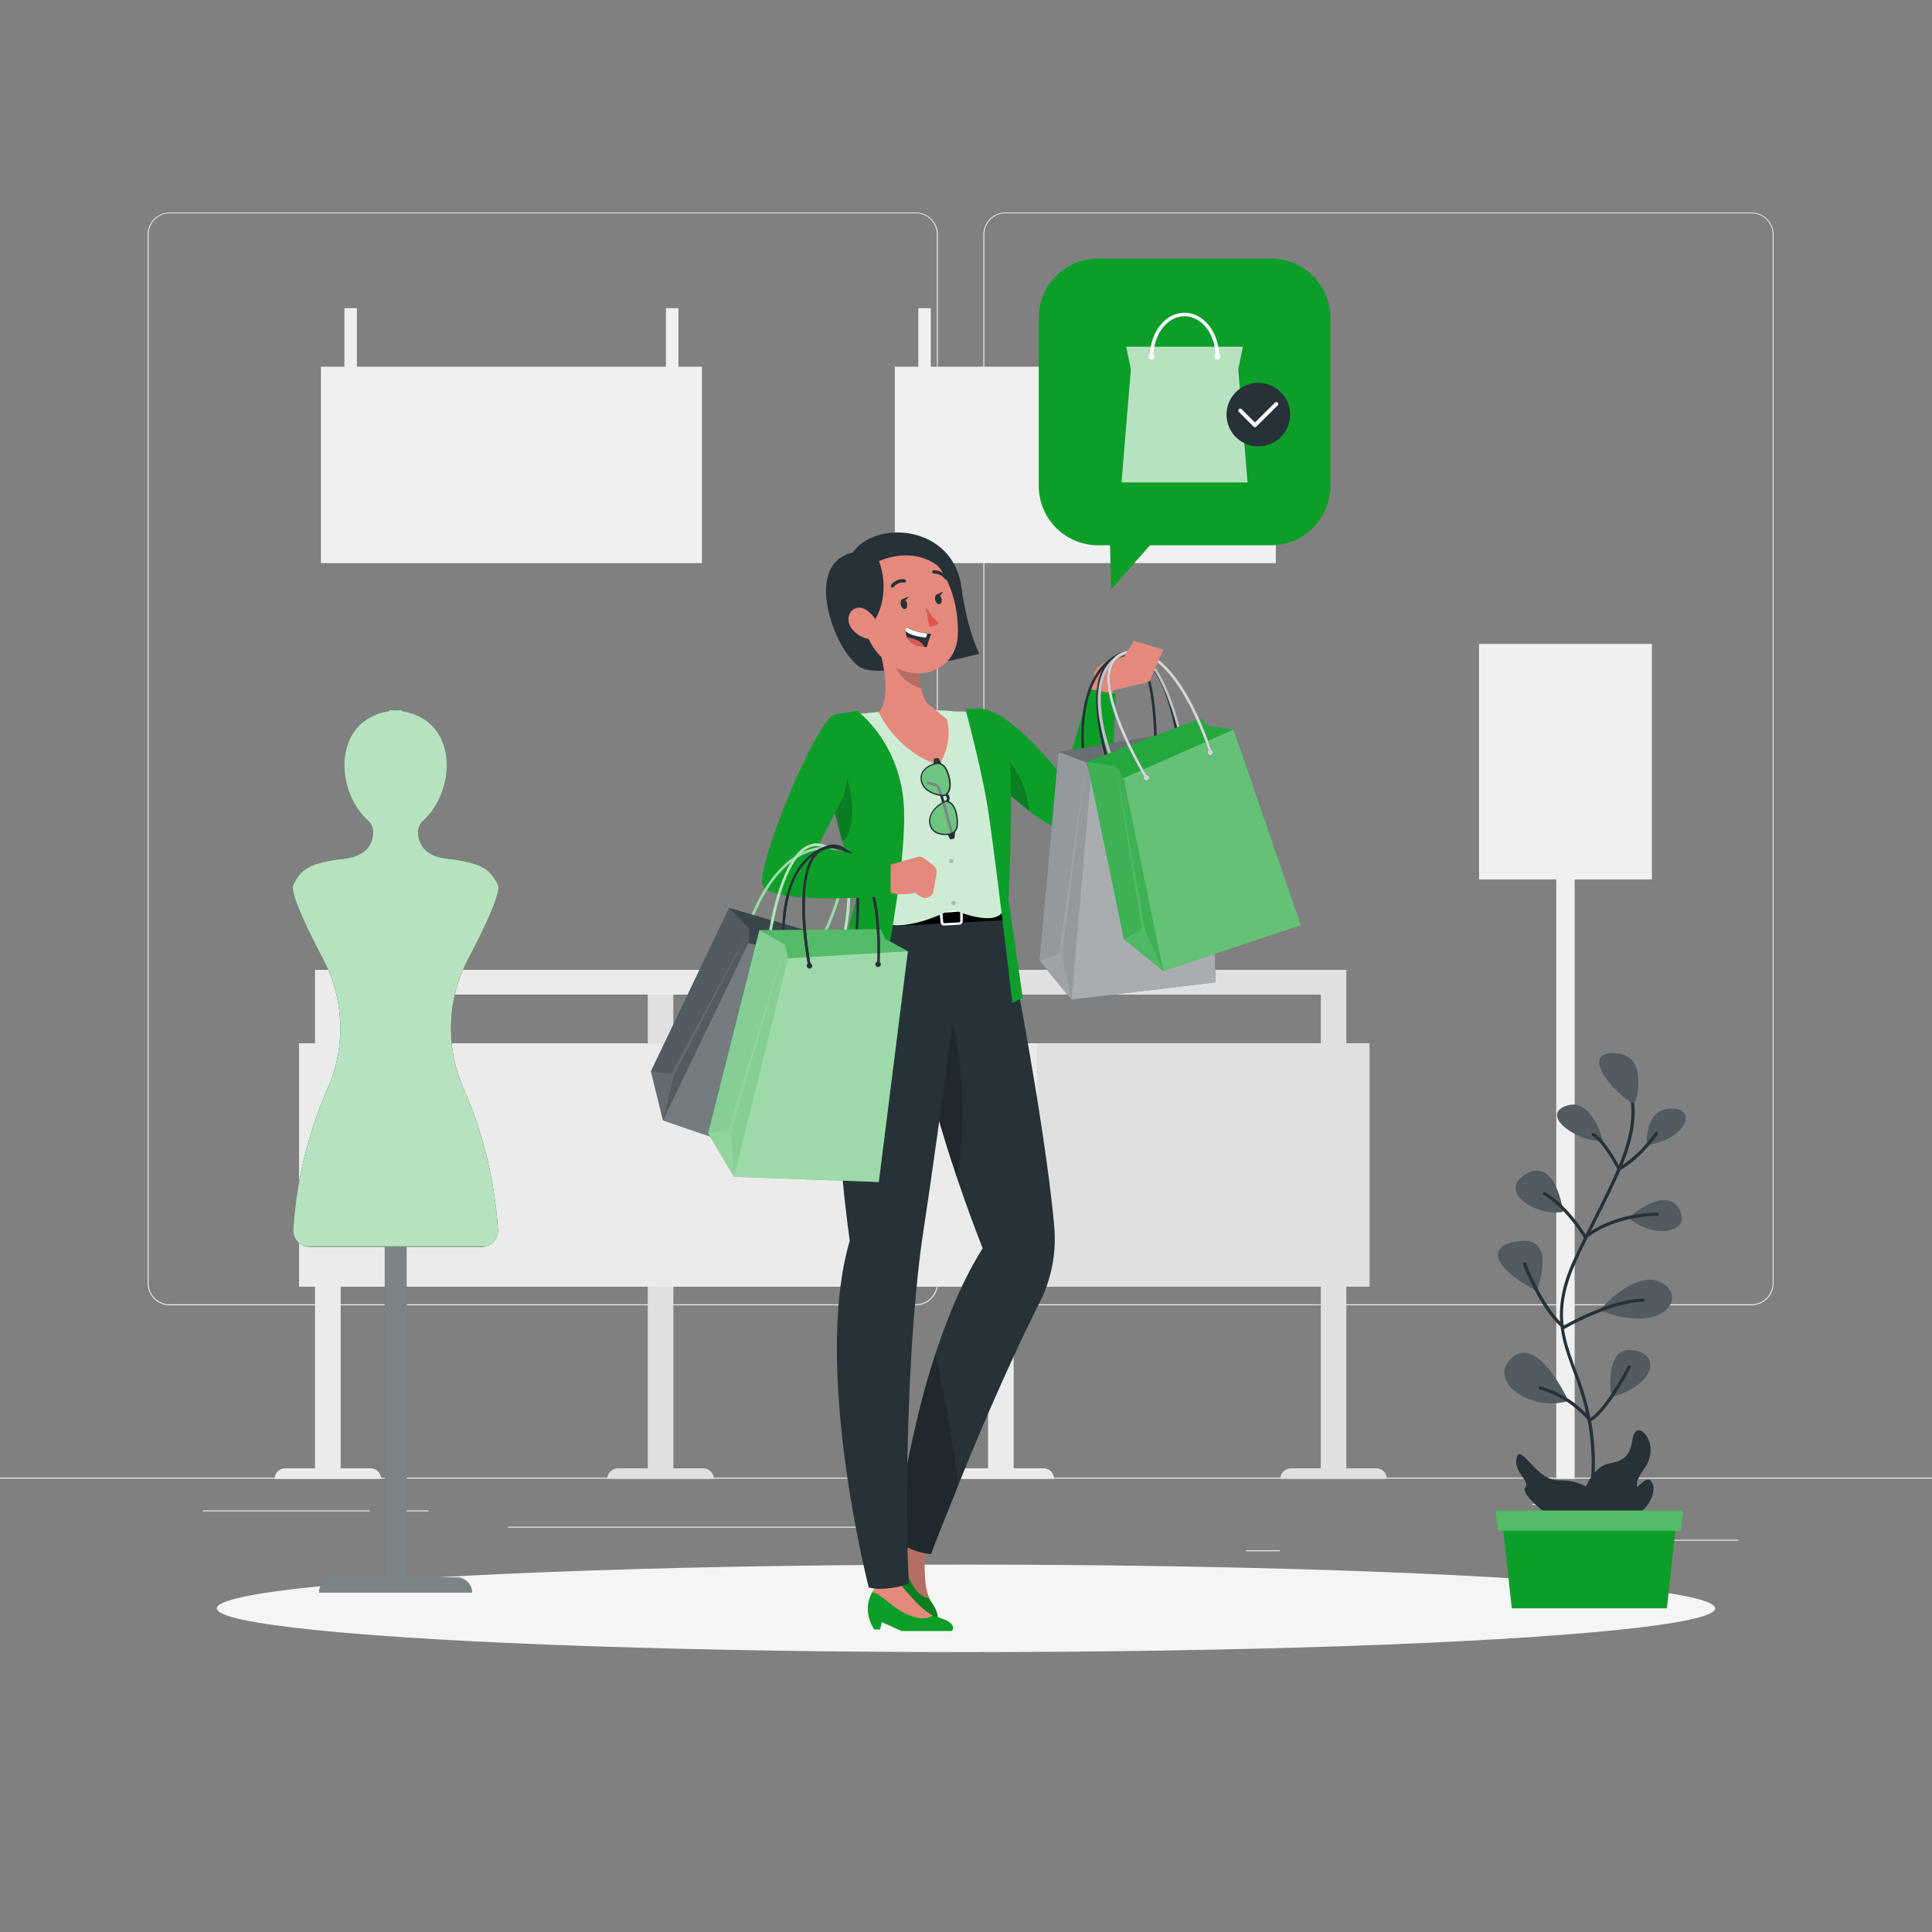 <svg xmlns="http://www.w3.org/2000/svg" viewBox="0 0 500 500"><rect x="0" y="0" width="500" height="500" fill="#808080" stroke="none"/><g id="freepik--background-complete--inject-110"><rect y="382.4" width="500" height="0.25" style="fill:#ebebeb"></rect><rect x="416.78" y="398.49" width="33.12" height="0.25" style="fill:#ebebeb"></rect><rect x="322.53" y="401.21" width="8.69" height="0.25" style="fill:#ebebeb"></rect><rect x="396.59" y="389.21" width="19.19" height="0.25" style="fill:#ebebeb"></rect><rect x="52.46" y="390.89" width="43.19" height="0.25" style="fill:#ebebeb"></rect><rect x="104.56" y="390.89" width="6.33" height="0.25" style="fill:#ebebeb"></rect><rect x="131.47" y="395.11" width="93.68" height="0.25" style="fill:#ebebeb"></rect><path d="M237,337.8H43.91a5.71,5.71,0,0,1-5.7-5.71V60.66A5.71,5.71,0,0,1,43.91,55H237a5.71,5.71,0,0,1,5.71,5.71V332.09A5.71,5.71,0,0,1,237,337.8ZM43.91,55.2a5.46,5.46,0,0,0-5.45,5.46V332.09a5.46,5.46,0,0,0,5.45,5.46H237a5.47,5.47,0,0,0,5.46-5.46V60.66A5.47,5.47,0,0,0,237,55.2Z" style="fill:#ebebeb"></path><path d="M453.31,337.8H260.21a5.72,5.72,0,0,1-5.71-5.71V60.66A5.72,5.72,0,0,1,260.21,55h193.1A5.71,5.71,0,0,1,459,60.66V332.09A5.71,5.71,0,0,1,453.31,337.8ZM260.21,55.2a5.47,5.47,0,0,0-5.46,5.46V332.09a5.47,5.47,0,0,0,5.46,5.46h193.1a5.47,5.47,0,0,0,5.46-5.46V60.66a5.47,5.47,0,0,0-5.46-5.46Z" style="fill:#ebebeb"></path><path d="M334.09,380a2.75,2.75,0,0,0-2.74,2.75h27.56a2.75,2.75,0,0,0-2.75-2.75h-7.72V333h6V270h-6V251H167.64V270H163.5V333h4.14v47h-7.72a2.75,2.75,0,0,0-2.75,2.75h27.56A2.75,2.75,0,0,0,182,380h-7.73V333H341.82v47ZM174.26,270v-12.6H341.82V270Z" style="fill:#e0e0e0"></path><polygon points="427.51 166.65 382.78 166.65 382.78 227.61 402.76 227.61 402.76 382.75 407.52 382.75 407.52 227.61 427.51 227.61 427.51 166.65" style="fill:#f0f0f0"></polygon><polygon points="181.65 94.9 181.65 145.73 83.05 145.73 83.05 94.9 89.13 94.9 89.13 79.76 92.36 79.76 92.36 94.9 172.34 94.9 172.34 79.76 175.57 79.76 175.57 94.9 181.65 94.9" style="fill:#f0f0f0"></polygon><polygon points="330.18 94.9 330.18 145.73 231.58 145.73 231.58 94.9 237.66 94.9 237.66 79.76 240.89 79.76 240.89 94.9 320.86 94.9 320.86 79.76 324.1 79.76 324.1 94.9 330.18 94.9" style="fill:#f0f0f0"></polygon><path d="M248,380a2.75,2.75,0,0,0-2.75,2.75H272.8a2.75,2.75,0,0,0-2.74-2.75h-7.73V333h6V270h-6V251H81.53V270H77.39V333h4.14v47H73.81a2.74,2.74,0,0,0-2.74,2.75H98.63A2.75,2.75,0,0,0,95.88,380H88.16V333H255.71v47ZM88.16,270v-12.6H255.71V270Z" style="fill:#ebebeb"></path></g><g id="freepik--Shadow--inject-110"><ellipse id="freepik--path--inject-110" cx="250" cy="416.24" rx="193.89" ry="11.32" style="fill:#f5f5f5"></ellipse></g><g id="freepik--Plant--inject-110"><path d="M408.87,390.14s1.41-10.37,8.05-11.51,4.63-6.15,6.36-8.09,6.24,3.79,2.38,9.34-.71,3.8-2.38,9S408.26,398.74,408.87,390.14Z" style="fill:#263238"></path><path d="M409.14,397.29a.33.33,0,0,1-.17,0,.41.41,0,0,1-.2-.55c.05-.1,5-10.67,2.38-27.57a70.83,70.83,0,0,0-4-14.21c-3.15-8.58-5.87-16,.08-28.95,1.84-4,3.72-7.74,5.53-11.35,6.71-13.32,12-23.85,8.15-34.31a.41.41,0,1,1,.77-.28c4,10.79-1.38,21.46-8.18,35-1.81,3.6-3.69,7.32-5.53,11.32-5.8,12.64-3.26,19.56-.05,28.32A72.14,72.14,0,0,1,412,369c2.66,17.18-2.4,27.95-2.45,28.06A.41.41,0,0,1,409.14,397.29Z" style="fill:#263238"></path><path d="M413,394.81s4.29-6.47-1.9-9.79-7.43-.65-11.26-3-6.73-8.18-7.38-4.48,3.77,5.82,2.21,7.51S405.05,397.72,413,394.81Z" style="fill:#263238"></path><path d="M423.09,285.57s4.18-12.7-5.32-13S418.74,284.21,423.09,285.57Z" style="fill:#263238"></path><path d="M414.84,295.33s-2.83-11.55-9.58-9.11S408.11,295.54,414.84,295.33Z" style="fill:#263238"></path><path d="M426.28,296.33s-1-9.21,6.14-9.4S436.39,294.84,426.28,296.33Z" style="fill:#263238"></path><path d="M421.52,315.13s9.6-8.57,13.06-2.19S427.33,320.64,421.52,315.13Z" style="fill:#263238"></path><path d="M404.52,313.61s-1.8-14.22-9.56-9.76S397.77,315,404.52,313.61Z" style="fill:#263238"></path><path d="M397.7,334s5.72-14.37-4.92-12.75S390.19,330.48,397.7,334Z" style="fill:#263238"></path><path d="M414,339.09s9-10.58,15.85-7.23S431.14,345.75,414,339.09Z" style="fill:#263238"></path><path d="M405.87,362.55s-7.66-17-14.47-11.27S395.75,365.58,405.87,362.55Z" style="fill:#263238"></path><path d="M417,361.56s-2-13.19,5.56-12.13S428.15,358.56,417,361.56Z" style="fill:#263238"></path><g style="isolation:isolate;opacity:0.2"><path d="M423.09,285.57s4.18-12.7-5.32-13S418.74,284.21,423.09,285.57Z" style="fill:#fff"></path><path d="M414.84,295.33s-2.83-11.55-9.58-9.11S408.11,295.54,414.84,295.33Z" style="fill:#fff"></path><path d="M426.28,296.33s-1-9.21,6.14-9.4S436.39,294.84,426.28,296.33Z" style="fill:#fff"></path><path d="M421.52,315.13s9.6-8.57,13.06-2.19S427.33,320.64,421.52,315.13Z" style="fill:#fff"></path><path d="M404.52,313.61s-1.8-14.22-9.56-9.76S397.77,315,404.52,313.61Z" style="fill:#fff"></path><path d="M397.7,334s5.72-14.37-4.92-12.75S390.19,330.48,397.7,334Z" style="fill:#fff"></path><path d="M414,339.09s9-10.58,15.85-7.23S431.14,345.75,414,339.09Z" style="fill:#fff"></path><path d="M405.87,362.55s-7.66-17-14.47-11.27S395.75,365.58,405.87,362.55Z" style="fill:#fff"></path><path d="M417,361.56s-2-13.19,5.56-12.13S428.15,358.56,417,361.56Z" style="fill:#fff"></path></g><path d="M419,302.93l-.12,0a.4.4,0,0,1-.25-.21c0-.07-3.68-7.05-6.43-8.7a.42.42,0,1,1,.43-.71c2.59,1.56,5.71,7.13,6.53,8.65,5.26-3.1,9.14-8.8,9.18-8.86a.41.41,0,1,1,.68.46c-.17.25-4.21,6.19-9.82,9.33A.36.36,0,0,1,419,302.93Z" style="fill:#263238"></path><path d="M410.27,320.57h-.08a.4.4,0,0,1-.28-.19c0-.08-4.58-7.7-10.41-11.13a.41.41,0,0,1-.15-.56.42.42,0,0,1,.57-.15c5.31,3.13,9.44,9.39,10.47,11,8.19-6,18.41-5.69,18.51-5.7a.41.41,0,0,1,.4.43.41.41,0,0,1-.42.4c-.1,0-10.35-.25-18.36,5.8A.44.44,0,0,1,410.27,320.57Z" style="fill:#263238"></path><path d="M404.72,343.89a.43.43,0,0,1-.26-.09c-5.71-4.59-10.1-16-10.28-16.49A.41.41,0,0,1,395,327c0,.11,4.37,11.39,9.81,16,1.8-1,12.35-6.77,20.43-6.93h0a.41.41,0,0,1,.41.4.4.4,0,0,1-.4.42c-8.46.17-20.16,6.89-20.28,7A.39.39,0,0,1,404.72,343.89Z" style="fill:#263238"></path><path d="M411.49,368a.4.4,0,0,1-.33-.17,25.32,25.32,0,0,0-12.65-8.23.41.41,0,0,1,.23-.79A26.17,26.17,0,0,1,411.59,367c4.17-2.75,9.67-13.41,9.72-13.52a.42.42,0,0,1,.74.38c-.24.47-5.94,11.52-10.35,14A.42.42,0,0,1,411.49,368Z" style="fill:#263238"></path><path d="M412.32,393.26s3.67-5.85,7.83-6.68,5.94-5.62,7.47-2.74S424.93,396.25,412.32,393.26Z" style="fill:#263238"></path><polygon points="431.4 416.24 391.25 416.24 388.56 391.47 434.08 391.47 431.4 416.24" style="fill:#0C9E29"></polygon><polygon points="435.02 396.16 387.62 396.16 387.02 390.92 435.63 390.92 435.02 396.16" style="fill:#0C9E29"></polygon><polygon points="435.02 396.16 387.62 396.16 387.02 390.92 435.63 390.92 435.02 396.16" style="fill:#fff;opacity:0.3"></polygon></g><g id="freepik--Mannequin--inject-110"><path d="M119.85,281.43a108.06,108.06,0,0,1,9,36.8,4.23,4.23,0,0,1-3.16,4.31,3.85,3.85,0,0,1-1.13.15H105.23v85.53h13a4,4,0,0,1,3.95,3.94H82.57a4,4,0,0,1,4-3.94h13V322.69H80.2a3.85,3.85,0,0,1-1.13-.15,4.22,4.22,0,0,1-3.15-4.31,108.08,108.08,0,0,1,9-36.8,38.46,38.46,0,0,0-1.25-33.18c-4.49-8.54-8.67-17.4-7.74-19.27,1.89-3.8,3.78-5.64,13.22-6.74,6.17-.73,7.36-4.34,7.44-6.73a4.09,4.09,0,0,0-1.35-3.16c-8.67-7.89-9.14-26,5.49-28.29v-.25c.49,0,1,0,1.41.05h.47c.47,0,.94-.05,1.42-.05v.25c14.64,2.33,14.16,20.4,5.5,28.29a4.13,4.13,0,0,0-1.35,3.16c.08,2.39,1.27,6,7.44,6.73,9.45,1.1,11.33,2.94,13.22,6.74.93,1.87-3.24,10.73-7.73,19.27A38.46,38.46,0,0,0,119.85,281.43Z" style="fill:#263238"></path><path d="M119.85,281.43a108.06,108.06,0,0,1,9,36.8,4.23,4.23,0,0,1-3.16,4.31,3.85,3.85,0,0,1-1.13.15H105.23v85.53h13a4,4,0,0,1,3.95,3.94H82.57a4,4,0,0,1,4-3.94h13V322.69H80.2a3.85,3.85,0,0,1-1.13-.15,4.22,4.22,0,0,1-3.15-4.31,108.08,108.08,0,0,1,9-36.8,38.46,38.46,0,0,0-1.25-33.18c-4.49-8.54-8.67-17.4-7.74-19.27,1.89-3.8,3.78-5.64,13.22-6.74,6.17-.73,7.36-4.34,7.44-6.73a4.09,4.09,0,0,0-1.35-3.16c-8.67-7.89-9.14-26,5.49-28.29v-.25c.49,0,1,0,1.41.05h.47c.47,0,.94-.05,1.42-.05v.25c14.64,2.33,14.16,20.4,5.5,28.29a4.13,4.13,0,0,0-1.35,3.16c.08,2.39,1.27,6,7.44,6.73,9.45,1.1,11.33,2.94,13.22,6.74.93,1.87-3.24,10.73-7.73,19.27A38.46,38.46,0,0,0,119.85,281.43Z" style="fill:#fff;opacity:0.4"></path><path d="M119.85,281.43a108.06,108.06,0,0,1,9,36.8,4.23,4.23,0,0,1-3.16,4.31H79.07a4.22,4.22,0,0,1-3.15-4.31,108.08,108.08,0,0,1,9-36.8,38.46,38.46,0,0,0-1.25-33.18c-4.49-8.54-8.67-17.4-7.74-19.27,1.89-3.8,3.78-5.64,13.22-6.74,6.17-.73,7.36-4.34,7.44-6.73a4.09,4.09,0,0,0-1.35-3.16c-8.67-7.89-9.14-26,5.49-28.29v-.25c.49,0,1,0,1.41.05h.47c.47,0,.94-.05,1.42-.05v.25c14.64,2.33,14.16,20.4,5.5,28.29a4.13,4.13,0,0,0-1.35,3.16c.08,2.39,1.27,6,7.44,6.73,9.45,1.1,11.33,2.94,13.22,6.74.93,1.87-3.24,10.73-7.73,19.27A38.46,38.46,0,0,0,119.85,281.43Z" style="fill:#0C9E29"></path><path d="M119.85,281.43a108.06,108.06,0,0,1,9,36.8,4.23,4.23,0,0,1-3.16,4.31H79.07a4.22,4.22,0,0,1-3.15-4.31,108.08,108.08,0,0,1,9-36.8,38.46,38.46,0,0,0-1.25-33.18c-4.49-8.54-8.67-17.4-7.74-19.27,1.89-3.8,3.78-5.64,13.22-6.74,6.17-.73,7.36-4.34,7.44-6.73a4.09,4.09,0,0,0-1.35-3.16c-8.67-7.89-9.14-26,5.49-28.29v-.25c.49,0,1,0,1.41.05h.47c.47,0,.94-.05,1.42-.05v.25c14.64,2.33,14.16,20.4,5.5,28.29a4.13,4.13,0,0,0-1.35,3.16c.08,2.39,1.27,6,7.44,6.73,9.45,1.1,11.33,2.94,13.22,6.74.93,1.87-3.24,10.73-7.73,19.27A38.46,38.46,0,0,0,119.85,281.43Z" style="fill:#fff;opacity:0.7"></path></g><g id="freepik--speech-bubble--inject-110"><path d="M328.92,66.92H284.2a15.37,15.37,0,0,0-15.37,15.37v43.46a15.37,15.37,0,0,0,15.37,15.37h3.08l.28,11.41,10.06-11.41h31.3a15.37,15.37,0,0,0,15.37-15.37V82.29A15.37,15.37,0,0,0,328.92,66.92Z" style="fill:#0C9E29"></path><polygon points="322.87 124.85 290.25 124.85 292.67 95.56 291.46 89.74 321.66 89.74 320.45 95.56 322.87 124.85" style="fill:#fff;opacity:0.7"></polygon><path d="M315.51,91.67c-.26-6-4.17-10.73-8.95-10.73s-8.7,4.76-8.95,10.73a.74.74,0,0,0-.33.6.76.76,0,0,0,1.52,0,.74.74,0,0,0-.29-.57c.24-5.49,3.75-9.86,8.05-9.86s7.81,4.37,8,9.86a.77.77,0,0,0-.28.57.76.76,0,0,0,1.52,0A.74.74,0,0,0,315.51,91.67Z" style="fill:#fff"></path><path d="M333.87,107.3a8.22,8.22,0,1,1-8.22-8.22A8.22,8.22,0,0,1,333.87,107.3Z" style="fill:#263238"></path><path d="M324.78,110.55a.51.51,0,0,1-.36-.15l-3.8-3.8a.5.5,0,0,1,0-.7.5.5,0,0,1,.71,0l3.45,3.44,5.19-5.15a.5.5,0,0,1,.7,0,.5.5,0,0,1,0,.71l-5.54,5.5A.5.5,0,0,1,324.78,110.55Z" style="fill:#fff"></path></g><g id="freepik--Character--inject-110"><polygon points="283.18 175.22 279.05 191.13 286.44 192.01 288.21 177.49 283.18 175.22" style="fill:#e4897b"></polygon><path d="M226.51,406.48l1.18,1,1.57-1.17,2.4,5.08,9.9,8.41s2.92-.24-.72-5.51a4.25,4.25,0,0,1-.45-.82c-1.51-3.32-1.71-10.34-1.71-10.34l-5.43-4.62a8.54,8.54,0,0,0-1.11.41C230.53,399.61,227.37,401.25,226.51,406.48Z" style="fill:#0C9E29"></path><path d="M226.51,406.48l1.18,1,1.57-1.17,2.4,5.08,9.9,8.41s2.92-.24-.72-5.51a4.25,4.25,0,0,1-.45-.82c-1.51-3.32-1.71-10.34-1.71-10.34l-5.43-4.62a8.54,8.54,0,0,0-1.11.41C230.53,399.61,227.37,401.25,226.51,406.48Z" style="opacity:0.2"></path><path d="M232.14,398.92h0c1.4-.19,1.68,6.1,3.06,9.33,1.23,2.87,3.23,5.38,5.21,5.21-1.51-3.32-1.09-11.83-1.09-11.83l-4.37-3.71S232.83,398.62,232.14,398.92Z" style="fill:#e4897b"></path><path d="M232.14,398.92h0c1.4-.19,1.68,6.1,3.06,9.33,1.23,2.87,3.23,5.38,5.21,5.21-1.51-3.32-1.09-11.83-1.09-11.83l-4.37-3.71S232.83,398.62,232.14,398.92Z" style="opacity:0.2"></path><path d="M226.22,421.71h1.55l.43-1.91,5.13,2.31h13s2.06-2.08-4.12-3.73a4.19,4.19,0,0,1-.88-.34c-3.3-1.54-8-6.77-8-6.77H226.2a9.59,9.59,0,0,0-.59,1C224.83,413.87,223.49,417.16,226.22,421.71Z" style="fill:#0C9E29"></path><path d="M225.61,412.3v0c.94-1.05,5.23,3.56,8.36,5.13,2.81,1.4,5.95,2,7.35.59-3.3-1.54-8.49-8.3-8.49-8.3H227.1S226,411.63,225.61,412.3Z" style="fill:#e4897b"></path><path d="M286.63,179l10.79-2.52-5.36-7.25s-9.9,2.09-8.88,6Z" style="fill:#e4897b"></path><path d="M288.75,179.63s-.41,36.46-8.51,36.46c-4.49,0-9.58-2.92-13.91-6.23a77.11,77.11,0,0,1-10.08-9.4l0-.12-2.79-16.93c8-.2,21.88,18.06,21.88,18.06L282,178.34Z" style="fill:#0C9E29"></path><path d="M266.33,209.86a77.11,77.11,0,0,1-10.08-9.4l0-.12,2.6-5.81A23.25,23.25,0,0,1,266.33,209.86Z" style="opacity:0.2"></path><path d="M220.72,143s2.53-4.38,9.78-5.12,16.86,3.12,18.33,14.19,4.61,17.14,4.61,17.14-23.35,6.1-29.91,3.9S206.82,146.15,220.72,143Z" style="fill:#263238"></path><path d="M269.14,336.89c-3.27,6.52-6.56,13.54-9.72,20.55-4.15,9.26-8.05,18.53-11.37,26.83-2.37,5.92-5.46,13.39-7.08,17.91a16.34,16.34,0,0,1-9.48-4c1.22-8.13,4.47-29.25,10.61-47.83,3.22-9.78,7.25-19.43,12.21-27.28-23.19-59.79-18.7-82.62-18.7-82.62l24.6-1.89S264.64,261,268.36,284h0c1.94,12.06,3.68,24.28,4.48,33.53v.09A36.12,36.12,0,0,1,269.14,336.89Z" style="fill:#263238"></path><path d="M247.81,305.25c-3.44-10.18-6-19-7.8-26.59,1.38-6,3.46-11.2,6.4-14.37C246.41,264.29,251.31,280.78,247.81,305.25Z" style="opacity:0.2"></path><path d="M248.05,384.27c-2.37,5.92-5.46,13.39-7.08,17.91a16.34,16.34,0,0,1-9.48-4c1.22-8.13,4.47-29.25,10.61-47.83C244.21,360.28,246.63,372.87,248.05,384.27Z" style="opacity:0.2"></path><path d="M250.29,236.14s-7.17,55.51-11.28,82.22c-4.32,28.05-4.87,73.07-3.79,91.41-1.57.91-7.3,2-10.39,1.05,0,0-14.63-56.74-4.92-89.69-8.84-64.91,4-80.81,4-80.81Z" style="fill:#263238"></path><path d="M247.9,201.19a116.44,116.44,0,0,0-23.8-16.59c.78-.09,1.59-.17,2.39-.24a114.43,114.43,0,0,1,16.43-.55c1.36.08,2.76.19,4.13.3h0C250.45,191.91,247.9,201.19,247.9,201.19Z" style="fill:#fff;opacity:0.7"></path><path d="M224.1,236.14,260,233.72s1.07,10.77.82,10.62-38.39,1.34-38.39,1.34Z" style="fill:#263238"></path><polygon points="224.43 236.73 259.92 234.77 259.92 238.14 224.1 240.04 224.43 236.73"></polygon><path d="M244.4,239.56a1,1,0,0,1-1-.94l-.16-2a1,1,0,0,1,.94-1.09l3.89-.31a1,1,0,0,1,.77.27,1,1,0,0,1,.33.75v2.08a1,1,0,0,1-1,1l-3.73.2Zm3.74-3.63h0l-3.89.3a.34.34,0,0,0-.31.37l.15,2a.36.36,0,0,0,.36.32l3.73-.2a.34.34,0,0,0,.33-.34v-2.08a.33.33,0,0,0-.11-.25A.33.33,0,0,0,248.14,235.93Z" style="fill:#fff"></path><path d="M224.1,236.14c-.75-8.42-3.76-23.85-8.95-40.06-1.69-5.27,1.17-11.22,1.17-11.22s7.07-.18,7.78-.26,1.59-.17,2.39-.24a114.43,114.43,0,0,1,16.43-.55c1.36.08,2.76.19,4.13.3.44,0,5.41.09,5.84.14,0,0,6.88,7.86,7.3,14.23a114.23,114.23,0,0,1,.56,14.76c0,5.78-.84,21.53-.84,21.53-1.1,6.09-13.51.52-13.51.52C228.49,244.16,224.1,236.14,224.1,236.14Z" style="fill:#0C9E29"></path><path d="M224.1,236.14c-.75-8.42-3.76-23.85-8.95-40.06-1.69-5.27,1.17-11.22,1.17-11.22s7.07-.18,7.78-.26,1.59-.17,2.39-.24a114.43,114.43,0,0,1,16.43-.55c1.36.08,2.76.19,4.13.3.44,0,5.41.09,5.84.14,0,0,6.88,7.86,7.3,14.23a114.23,114.23,0,0,1,.56,14.76c0,5.78-.84,21.53-.84,21.53-1.1,6.09-13.51.52-13.51.52C228.49,244.16,224.1,236.14,224.1,236.14Z" style="fill:#fff;opacity:0.8"></path><path d="M244.18,199.75a.56.56,0,1,1-.56-.56A.56.56,0,0,1,244.18,199.75Z" style="opacity:0.2"></path><path d="M246.22,211.58a.56.56,0,1,1-.56-.56A.56.56,0,0,1,246.22,211.58Z" style="opacity:0.2"></path><circle cx="246.22" cy="222.86" r="0.56" style="opacity:0.2"></circle><circle cx="246.78" cy="233.72" r="0.56" style="opacity:0.2"></circle><path d="M227,260.78l-12.4-2.24,7.22-26.67S220,225.25,218,217.66c-1-3.7-2-7.62-2.89-11.11A91.62,91.62,0,0,1,212.77,196c-.23-4.25,3.56-11.13,3.56-11.13l5.51-.9s11.6,8.46,12.13,25.72S227,260.78,227,260.78Z" style="fill:#0C9E29"></path><path d="M249.84,183.41S253.49,197,255.28,207,262,259.58,262,259.58l2.69-1.34L261,232.83s1.35-29.45.3-35.5-7.82-13.92-7.82-13.92Z" style="fill:#0C9E29"></path><path d="M245.05,186.13c1.73,6.31-2,11.9-2,11.9-11.07-3.5-15.65-13.7-15.65-13.7,3.31-3.64,1.22-13.27-.39-18.51l4.43,3.32,6.6,4.93a12,12,0,0,0,.32,4.05c.5,2.1,1.39,4.07,2.38,4.49Z" style="fill:#e4897b"></path><path d="M238.36,178.12c-2.63-.59-6.08-3.31-6.63-6a13,13,0,0,1-.29-3l6.6,4.93A12,12,0,0,0,238.36,178.12Z" style="opacity:0.2"></path><path d="M222.14,155.36c1.89,8.48,2.51,12.11,7.53,16,7.54,5.91,17.49,2.31,18.16-6.43.6-7.86-2.6-20.41-11.5-22.93A11.13,11.13,0,0,0,222.14,155.36Z" style="fill:#e4897b"></path><path d="M233.09,156.41c.13.72.61,1.26,1.07,1.21s.73-.67.6-1.39-.61-1.26-1.07-1.21S233,155.69,233.09,156.41Z" style="fill:#263238"></path><path d="M242,155.16c.13.72.61,1.26,1.07,1.22s.73-.68.61-1.4-.61-1.26-1.07-1.21S241.92,154.44,242,155.16Z" style="fill:#263238"></path><path d="M242.45,153.83l1.61-.68S243.43,154.6,242.45,153.83Z" style="fill:#263238"></path><path d="M239.58,157a21.29,21.29,0,0,0,3.34,4.32,2.92,2.92,0,0,1-2.43.75Z" style="fill:#de5753"></path><path d="M231,152.05a.37.37,0,0,0,.29-.14,3.11,3.11,0,0,1,2.73-1.15.4.4,0,0,0,.46-.35.47.47,0,0,0-.39-.49,3.91,3.91,0,0,0-3.46,1.42.44.44,0,0,0,.07.6A.5.5,0,0,0,231,152.05Z" style="fill:#263238"></path><path d="M244.88,150a.41.41,0,0,0,.3-.08.42.42,0,0,0,0-.6,4.44,4.44,0,0,0-3.55-1.73.39.39,0,0,0-.36.45.46.46,0,0,0,.48.39,3.61,3.61,0,0,1,2.8,1.41A.43.43,0,0,0,244.88,150Z" style="fill:#263238"></path><path d="M233.5,155.08l1.6-.68S234.47,155.84,233.5,155.08Z" style="fill:#263238"></path><path d="M226.49,160.27s4.17-6.07,1-15.06c0,0,9.43-4.58,16.58,2.4,0,0-6.65-11.65-20.53-6.07s-3.41,18.91-1.69,20S226.49,160.27,226.49,160.27Z" style="fill:#263238"></path><path d="M220.44,162.69a7,7,0,0,0,4.6,2.71c2.34.28,3-2.09,2-4.27-1-2-3.35-4.46-5.5-3.73S219,160.83,220.44,162.69Z" style="fill:#e4897b"></path><path d="M241,164.08a24.61,24.61,0,0,0-1.13,3.36c-.21,0-.42,0-.62-.06-2.82-.28-4-1.35-4.52-2.44a3.72,3.72,0,0,1-.28-1.7,3.59,3.59,0,0,1,.18-1c1.41,1.05,4,1.52,5.41,1.71C240.61,164.06,241,164.08,241,164.08Z" style="fill:#263238"></path><path d="M240,164l-.36,1c-2.65-.28-4.48-.83-5.23-1.71a3.59,3.59,0,0,1,.18-1C236,163.31,238.62,163.78,240,164Z" style="fill:#fff"></path><path d="M239.23,167.38c-2.82-.28-4-1.35-4.52-2.44a9.07,9.07,0,0,1,3.06.94A3.42,3.42,0,0,1,239.23,167.38Z" style="fill:#de5753"></path><path d="M219.59,215.6a4.16,4.16,0,0,1-1.64,2.06c-1-3.7-2-7.62-2.89-11.11,2.29-2.77,4.22-5.08,4.22-5.08S221.92,209.67,219.59,215.6Z" style="opacity:0.2"></path><path d="M216.32,184.86c-4.9.59-19.92,37.9-19,43.79s33.21,3.22,33.21,3.22v-9l-18.86-3.8,6.53-12.8a32.63,32.63,0,0,0,1.42-11.5A25.91,25.91,0,0,0,216.32,184.86Z" style="fill:#0C9E29"></path><path d="M211.53,245.67a.32.32,0,0,1-.16,0,.35.35,0,0,1-.14-.47c.09-.18,9.43-18.1,5.89-23.74a3.85,3.85,0,0,0-3.73-1.63c-12.89.45-19,19.14-19.06,19.33a.35.35,0,0,1-.66-.21c.06-.2,6.31-19.35,19.69-19.82a4.53,4.53,0,0,1,4.34,2c3.76,6-5.46,23.68-5.86,24.43A.34.34,0,0,1,211.53,245.67Z" style="fill:#0C9E29"></path><g style="opacity:0.6"><path d="M211.53,245.67a.32.32,0,0,1-.16,0,.35.35,0,0,1-.14-.47c.09-.18,9.43-18.1,5.89-23.74a3.85,3.85,0,0,0-3.73-1.63c-12.89.45-19,19.14-19.06,19.33a.35.35,0,0,1-.66-.21c.06-.2,6.31-19.35,19.69-19.82a4.53,4.53,0,0,1,4.34,2c3.76,6-5.46,23.68-5.86,24.43A.34.34,0,0,1,211.53,245.67Z" style="fill:#fff"></path></g><polygon points="188.69 234.95 168.45 277.25 171.57 289.97 207.07 302.1 223.9 251.27 219.25 246.54 218.81 243.77 188.69 234.95" style="fill:#263238"></polygon><polygon points="188.69 234.95 168.45 277.25 171.57 289.97 207.07 302.1 223.9 251.27 193.68 244.05 193.97 240.41 188.69 234.95" style="fill:#fff;opacity:0.2"></polygon><polygon points="193.68 244.04 193.97 240.41 188.7 234.95 218.8 243.77 219.25 246.54 223.9 251.27 193.68 244.04" style="fill:#fff;opacity:0.1"></polygon><polygon points="193.68 244.05 171.57 289.97 207.07 302.1 223.9 251.27 193.68 244.05" style="fill:#fff;opacity:0.2"></polygon><polygon points="193.97 240.41 173.66 278 168.45 277.25 171.57 289.97 174.23 278.73 193.97 240.41" style="fill:#fff;opacity:0.1"></polygon><path d="M214,218.94a5.73,5.73,0,0,0-5.5.11c-7.5,4.26-10.06,25.14-10.36,27.82a.71.71,0,0,0,.28,1.37.71.71,0,0,0,.71-.71.72.72,0,0,0-.3-.57c.28-2.46,2.89-23.26,10-27.3a5,5,0,0,1,4.87-.09c10.56,4.9,3.11,28.08,1.76,32a.71.71,0,1,0,.76.7.65.65,0,0,0-.13-.38C217.5,248,225.33,224.19,214,218.94Z" style="fill:#0C9E29"></path><path d="M214,218.94a5.73,5.73,0,0,0-5.5.11c-7.5,4.26-10.06,25.14-10.36,27.82a.71.71,0,0,0,.28,1.37.71.71,0,0,0,.71-.71.72.72,0,0,0-.3-.57c.28-2.46,2.89-23.26,10-27.3a5,5,0,0,1,4.87-.09c10.56,4.9,3.11,28.08,1.76,32a.71.71,0,1,0,.76.7.65.65,0,0,0-.13-.38C217.5,248,225.33,224.19,214,218.94Z" style="fill:#fff;opacity:0.7"></path><path d="M221.4,244.39h-.05a.34.34,0,0,1-.29-.38c0-.19,2.53-19.53-2.8-23.92a4.19,4.19,0,0,0-4.27-.51c-12.19,4.15-10.88,23.29-10.87,23.48a.32.32,0,0,1-.31.36.34.34,0,0,1-.36-.31c0-.2-1.37-19.85,11.32-24.17a4.87,4.87,0,0,1,4.92.63c5.62,4.62,3.15,23.72,3,24.53A.33.33,0,0,1,221.4,244.39Z" style="fill:#263238"></path><polygon points="196.53 240.73 183.27 293.29 189.94 304.56 227.43 305.9 234.95 246.18 229.13 242.99 227.91 240.47 196.53 240.73" style="fill:#0C9E29"></polygon><polygon points="196.53 240.73 183.27 293.29 189.94 304.56 227.43 305.9 234.95 246.18 203.94 248 203.16 244.43 196.53 240.73" style="fill:#fff;opacity:0.5"></polygon><polygon points="203.93 248 203.16 244.43 196.53 240.73 227.9 240.46 229.13 242.99 234.95 246.18 203.93 248" style="fill:#fff;opacity:0.3"></polygon><polygon points="203.94 248 189.94 304.56 227.43 305.9 234.95 246.18 203.94 248" style="fill:#fff;opacity:0.2"></polygon><path d="M209.43,249.94a.33.33,0,0,1-.33-.27c-.18-.92-4.25-22.52,1.87-28.95A5.84,5.84,0,0,1,216.3,219c13.16,1.87,11.43,29.39,11.35,30.56a.33.33,0,0,1-.36.31.32.32,0,0,1-.31-.36c0-.28,1.77-28.06-10.78-29.84a5.14,5.14,0,0,0-4.74,1.51c-5.89,6.19-1.74,28.14-1.7,28.36a.35.35,0,0,1-.27.4Z" style="fill:#263238"></path><polygon points="203.16 244.43 188.48 292.49 183.27 293.29 189.94 304.56 189.24 293.03 203.16 244.43" style="fill:#fff;opacity:0.1"></polygon><path d="M210.17,249.75a.7.7,0,0,1-.47.88.71.71,0,1,1,.47-.88Z" style="fill:#263238"></path><path d="M227.92,249.35a.71.71,0,1,1-.88-.47A.7.7,0,0,1,227.92,249.35Z" style="fill:#263238"></path><path d="M280.48,196.31a.33.33,0,0,1-.33-.29c0-.2-2.91-20.45,8.93-26.68a4.55,4.55,0,0,1,4.74-.12c6,3.77,5.56,24,5.53,24.83a.34.34,0,0,1-.34.33.33.33,0,0,1-.33-.35c0-.2.5-20.67-5.22-24.23a3.85,3.85,0,0,0-4.06.14c-11.42,6-8.61,25.78-8.58,26a.33.33,0,0,1-.29.38Z" style="fill:#263238"></path><polygon points="273.94 194.61 268.99 248.59 277.32 258.69 314.57 254.21 312.74 194.04 306.5 191.79 304.89 189.49 273.94 194.61" style="fill:#263238"></polygon><polygon points="273.94 194.61 268.99 248.59 277.32 258.69 314.57 254.21 312.74 194.04 282.38 200.65 281.06 197.24 273.94 194.61" style="fill:#fff;opacity:0.5"></polygon><polygon points="282.38 200.65 281.06 197.24 273.94 194.61 304.89 189.49 306.5 191.79 312.74 194.04 282.38 200.65" style="fill:#fff;opacity:0.3"></polygon><polygon points="282.38 200.65 277.32 258.69 314.57 254.21 312.74 194.04 282.38 200.65" style="fill:#fff;opacity:0.2"></polygon><path d="M288.06,201.72a.33.33,0,0,1-.32-.22c-.3-.81-7.16-20-2.3-28.49a7.43,7.43,0,0,1,5.32-3.76,7.27,7.27,0,0,1,6,1.51c7.81,6.09,9.21,26.88,9.26,27.76a.35.35,0,0,1-.31.36.34.34,0,0,1-.36-.32c0-.21-1.43-21.37-9-27.27a6.67,6.67,0,0,0-5.5-1.38,6.78,6.78,0,0,0-4.85,3.43c-4.71,8.22,2.27,27.73,2.34,27.93a.33.33,0,0,1-.2.43Z" style="fill:#263238"></path><polygon points="281.06 197.24 274.01 247 268.99 248.59 277.32 258.69 274.84 247.41 281.06 197.24" style="fill:#fff;opacity:0.1"></polygon><path d="M288.81,201.41a.7.7,0,1,1-.94-.33A.7.7,0,0,1,288.81,201.41Z" style="fill:#263238"></path><path d="M306.29,198.26a.71.71,0,1,1-1-.33A.71.71,0,0,1,306.29,198.26Z" style="fill:#263238"></path><path d="M247,217l.21-1.73.15-.16c.78-1,.63-2.73.42-4.08s-.92-3.17-2.2-3.66h0a1.66,1.66,0,0,0,.13-1.18,1.59,1.59,0,0,0-.42-.69c.93-1,.89-2.84.57-4.17s-.86-3-2-3.61a1.89,1.89,0,0,0-.21-.09l-.85-1.5-1.08.22-.08,1.25c-1.9.59-3.82,2.09-3.33,4.51a.36.36,0,0,0,0,.1c.53,2.35,3.14,3.61,5.52,3.81a1.42,1.42,0,0,0,.87-.08.88.88,0,0,1,.29.45,1.09,1.09,0,0,1-.15.81,1.92,1.92,0,0,0-.74.28c-2.1,1.1-4,3.26-3.6,5.64,0,0,0,.07,0,.1.49,2.42,2.75,3.07,4.81,2.87l.57,1.14Zm-3.12-11.68c-2-.18-4.43-1.27-4.88-3.28s1.26-3.35,3-3.85a1.85,1.85,0,0,1,1.48.12c.89.52,1.35,2,1.64,3.17l.06.25c.19,1,.28,2.58-.48,3.31C244.37,205.36,244.37,205.36,243.85,205.32Zm1.6,10.05c-.88.12-3.83.25-4.28-2.38-.35-2,1.43-4,3.26-4.92.44-.22.44-.22.87,0,1,.38,1.52,1.88,1.72,2.87,0,.08,0,.17,0,.24.19,1.23.34,2.74-.29,3.57A1.82,1.82,0,0,1,245.45,215.37Z" style="fill:#263238"></path><path d="M245.5,215.72c-2,.26-4.25-.33-4.67-2.67s1.47-4.25,3.42-5.27c.57-.3.59-.32,1.18-.09,1.2.47,1.8,2.28,2,3.39C247.74,213.23,247.77,215.43,245.5,215.72Z" style="fill:#0C9E29"></path><path d="M241.91,197.86c-2,.55-3.79,2-3.27,4.26s3,3.36,5.18,3.54c.64.06.67.07,1.12-.37.93-.9.79-2.8.52-3.89C244.94,199.28,244.11,197.24,241.91,197.86Z" style="fill:#0C9E29"></path><path d="M246.08,216.17c-1.42-5.7-3.19-12-3.68-12.54a13.66,13.66,0,0,0-2.52-.76l.14-.66a13.44,13.44,0,0,1,2.75.85c.75.43,2.8,8.3,4,12.95Z" style="fill:#263238"></path><path d="M245.5,215.72c-2,.26-4.25-.33-4.67-2.67s1.47-4.25,3.42-5.27c.57-.3.59-.32,1.18-.09,1.2.47,1.8,2.28,2,3.39C247.74,213.23,247.77,215.43,245.5,215.72Z" style="fill:#fff;opacity:0.4"></path><path d="M241.91,197.86c-2,.55-3.79,2-3.27,4.26s3,3.36,5.18,3.54c.64.06.67.07,1.12-.37.93-.9.79-2.8.52-3.89C244.94,199.28,244.11,197.24,241.91,197.86Z" style="fill:#fff;opacity:0.4"></path><path d="M288,197.52a.35.35,0,0,1-.32-.22c-.39-.92-9.45-22.81,2.84-28.36a5.12,5.12,0,0,1,4.62.1c7,3.54,10.81,21.68,11,22.45a.34.34,0,0,1-.26.41.35.35,0,0,1-.42-.26c0-.19-3.94-18.59-10.61-22a4.39,4.39,0,0,0-4-.08c-11.67,5.27-2.57,27.23-2.48,27.45a.34.34,0,0,1-.18.46A.35.35,0,0,1,288,197.52Z" style="fill:#263238"></path><g style="opacity:0.7"><path d="M288,197.52a.35.35,0,0,1-.32-.22c-.39-.92-9.45-22.81,2.84-28.36a5.12,5.12,0,0,1,4.62.1c7,3.54,10.81,21.68,11,22.45a.34.34,0,0,1-.26.41.35.35,0,0,1-.42-.26c0-.19-3.94-18.59-10.61-22a4.39,4.39,0,0,0-4-.08c-11.67,5.27-2.57,27.23-2.48,27.45a.34.34,0,0,1-.18.46A.35.35,0,0,1,288,197.52Z" style="fill:#fff"></path></g><polygon points="281.34 197.15 290.87 243.08 301.06 251.31 336.65 239.44 319.24 188.81 312.67 187.86 310.64 185.92 281.34 197.15" style="fill:#0C9E29"></polygon><polygon points="281.34 197.15 290.87 243.08 301.06 251.31 336.65 239.44 319.24 188.81 290.82 201.37 288.84 198.3 281.34 197.15" style="fill:#fff;opacity:0.2"></polygon><polygon points="290.81 201.37 288.84 198.3 281.34 197.15 310.63 185.92 312.67 187.86 319.23 188.81 290.81 201.37" style="fill:#fff;opacity:0.1"></polygon><polygon points="290.82 201.37 301.06 251.31 336.65 239.44 319.24 188.81 290.82 201.37" style="fill:#fff;opacity:0.2"></polygon><polygon points="288.84 198.3 295.47 240.51 290.87 243.08 301.06 251.31 296.37 240.75 288.84 198.3" style="fill:#fff;opacity:0.1"></polygon><path d="M313.76,194.24a.82.82,0,0,0-.33-.23c-1.3-4-9.74-28.17-21.92-25.48a5.67,5.67,0,0,0-4.27,3.39c-3.42,8,7.45,26.64,8.85,29a.72.72,0,0,0,.06.78.7.7,0,0,0,1,.13.71.71,0,0,0,.14-1,.69.69,0,0,0-.58-.27c-1.28-2.16-12.07-20.76-8.82-28.37a5,5,0,0,1,3.78-3c11.37-2.5,19.73,20.92,21.08,25a.7.7,0,0,0-.11.95.73.73,0,0,0,1,.14A.72.72,0,0,0,313.76,194.24Z" style="fill:#263238"></path><path d="M313.76,194.24a.82.82,0,0,0-.33-.23c-1.3-4-9.74-28.17-21.92-25.48a5.67,5.67,0,0,0-4.27,3.39c-3.42,8,7.45,26.64,8.85,29a.72.72,0,0,0,.06.78.7.7,0,0,0,1,.13.71.71,0,0,0,.14-1,.69.69,0,0,0-.58-.27c-1.28-2.16-12.07-20.76-8.82-28.37a5,5,0,0,1,3.78-3c11.37-2.5,19.73,20.92,21.08,25a.7.7,0,0,0-.11.95.73.73,0,0,0,1,.14A.72.72,0,0,0,313.76,194.24Z" style="fill:#fff;opacity:0.8"></path><polygon points="301.06 168.16 293.52 165.81 289.24 172.54 297.42 176.48 301.06 168.16" style="fill:#e4897b"></polygon><path d="M237.41,221.79,230,223.9l-1.54,4.89c.71,4,8.34,2.27,8.34,2.27l1.56,1a2.12,2.12,0,0,0,3.21-1.42l.81-4.62a2.12,2.12,0,0,0-.79-2l-2.33-1.82A2.11,2.11,0,0,0,237.41,221.79Z" style="fill:#e4897b"></path><path d="M201.3,213.25c-2.59,7.09-4.33,13.28-4,15.4.9,5.9,33.21,3.22,33.21,3.22v-9l-18.86-3.8Z" style="fill:#0C9E29"></path><path d="M195.64,235.29a.4.4,0,0,1-.15,0,.34.34,0,0,1-.16-.46c2.64-5.72,8.51-15.37,18-15.71a.36.36,0,0,1,.36.34.35.35,0,0,1-.33.36c-9.15.32-14.85,9.72-17.43,15.3A.35.35,0,0,1,195.64,235.29Z" style="fill:#0C9E29"></path><g style="opacity:0.6"><path d="M195.64,235.29a.4.4,0,0,1-.15,0,.34.34,0,0,1-.16-.46c2.64-5.72,8.51-15.37,18-15.71a.36.36,0,0,1,.36.34.35.35,0,0,1-.33.36c-9.15.32-14.85,9.72-17.43,15.3A.35.35,0,0,1,195.64,235.29Z" style="fill:#fff"></path></g><path d="M199.79,239.22h-.07a.36.36,0,0,1-.28-.41c1.54-7.7,4.41-17.4,9.34-19.9a5.76,5.76,0,0,1,5.24,0,.35.35,0,1,1-.29.63,5,5,0,0,0-4.63,0c-4.68,2.37-7.47,11.87-9,19.41A.35.35,0,0,1,199.79,239.22Z" style="fill:#0C9E29"></path><g style="opacity:0.7"><path d="M199.79,239.22h-.07a.36.36,0,0,1-.28-.41c1.54-7.7,4.41-17.4,9.34-19.9a5.76,5.76,0,0,1,5.24,0,.35.35,0,1,1-.29.63,5,5,0,0,0-4.63,0c-4.68,2.37-7.47,11.87-9,19.41A.35.35,0,0,1,199.79,239.22Z" style="fill:#fff"></path></g><path d="M202.91,237.72h0a.34.34,0,0,1-.31-.37c.52-5.63,2.66-15.5,11.2-18.41a.33.33,0,0,1,.43.21.34.34,0,0,1-.21.43c-7.77,2.64-10.13,11.16-10.75,17.84A.33.33,0,0,1,202.91,237.72Z" style="fill:#263238"></path><path d="M209.43,249.94a.33.33,0,0,1-.33-.27c-.18-.92-4.25-22.52,1.87-28.95A5.84,5.84,0,0,1,216.3,219a.35.35,0,0,1,.29.38.35.35,0,0,1-.39.29,5.14,5.14,0,0,0-4.74,1.51c-5.89,6.19-1.74,28.14-1.7,28.36a.35.35,0,0,1-.27.4Z" style="fill:#263238"></path></g></svg>
